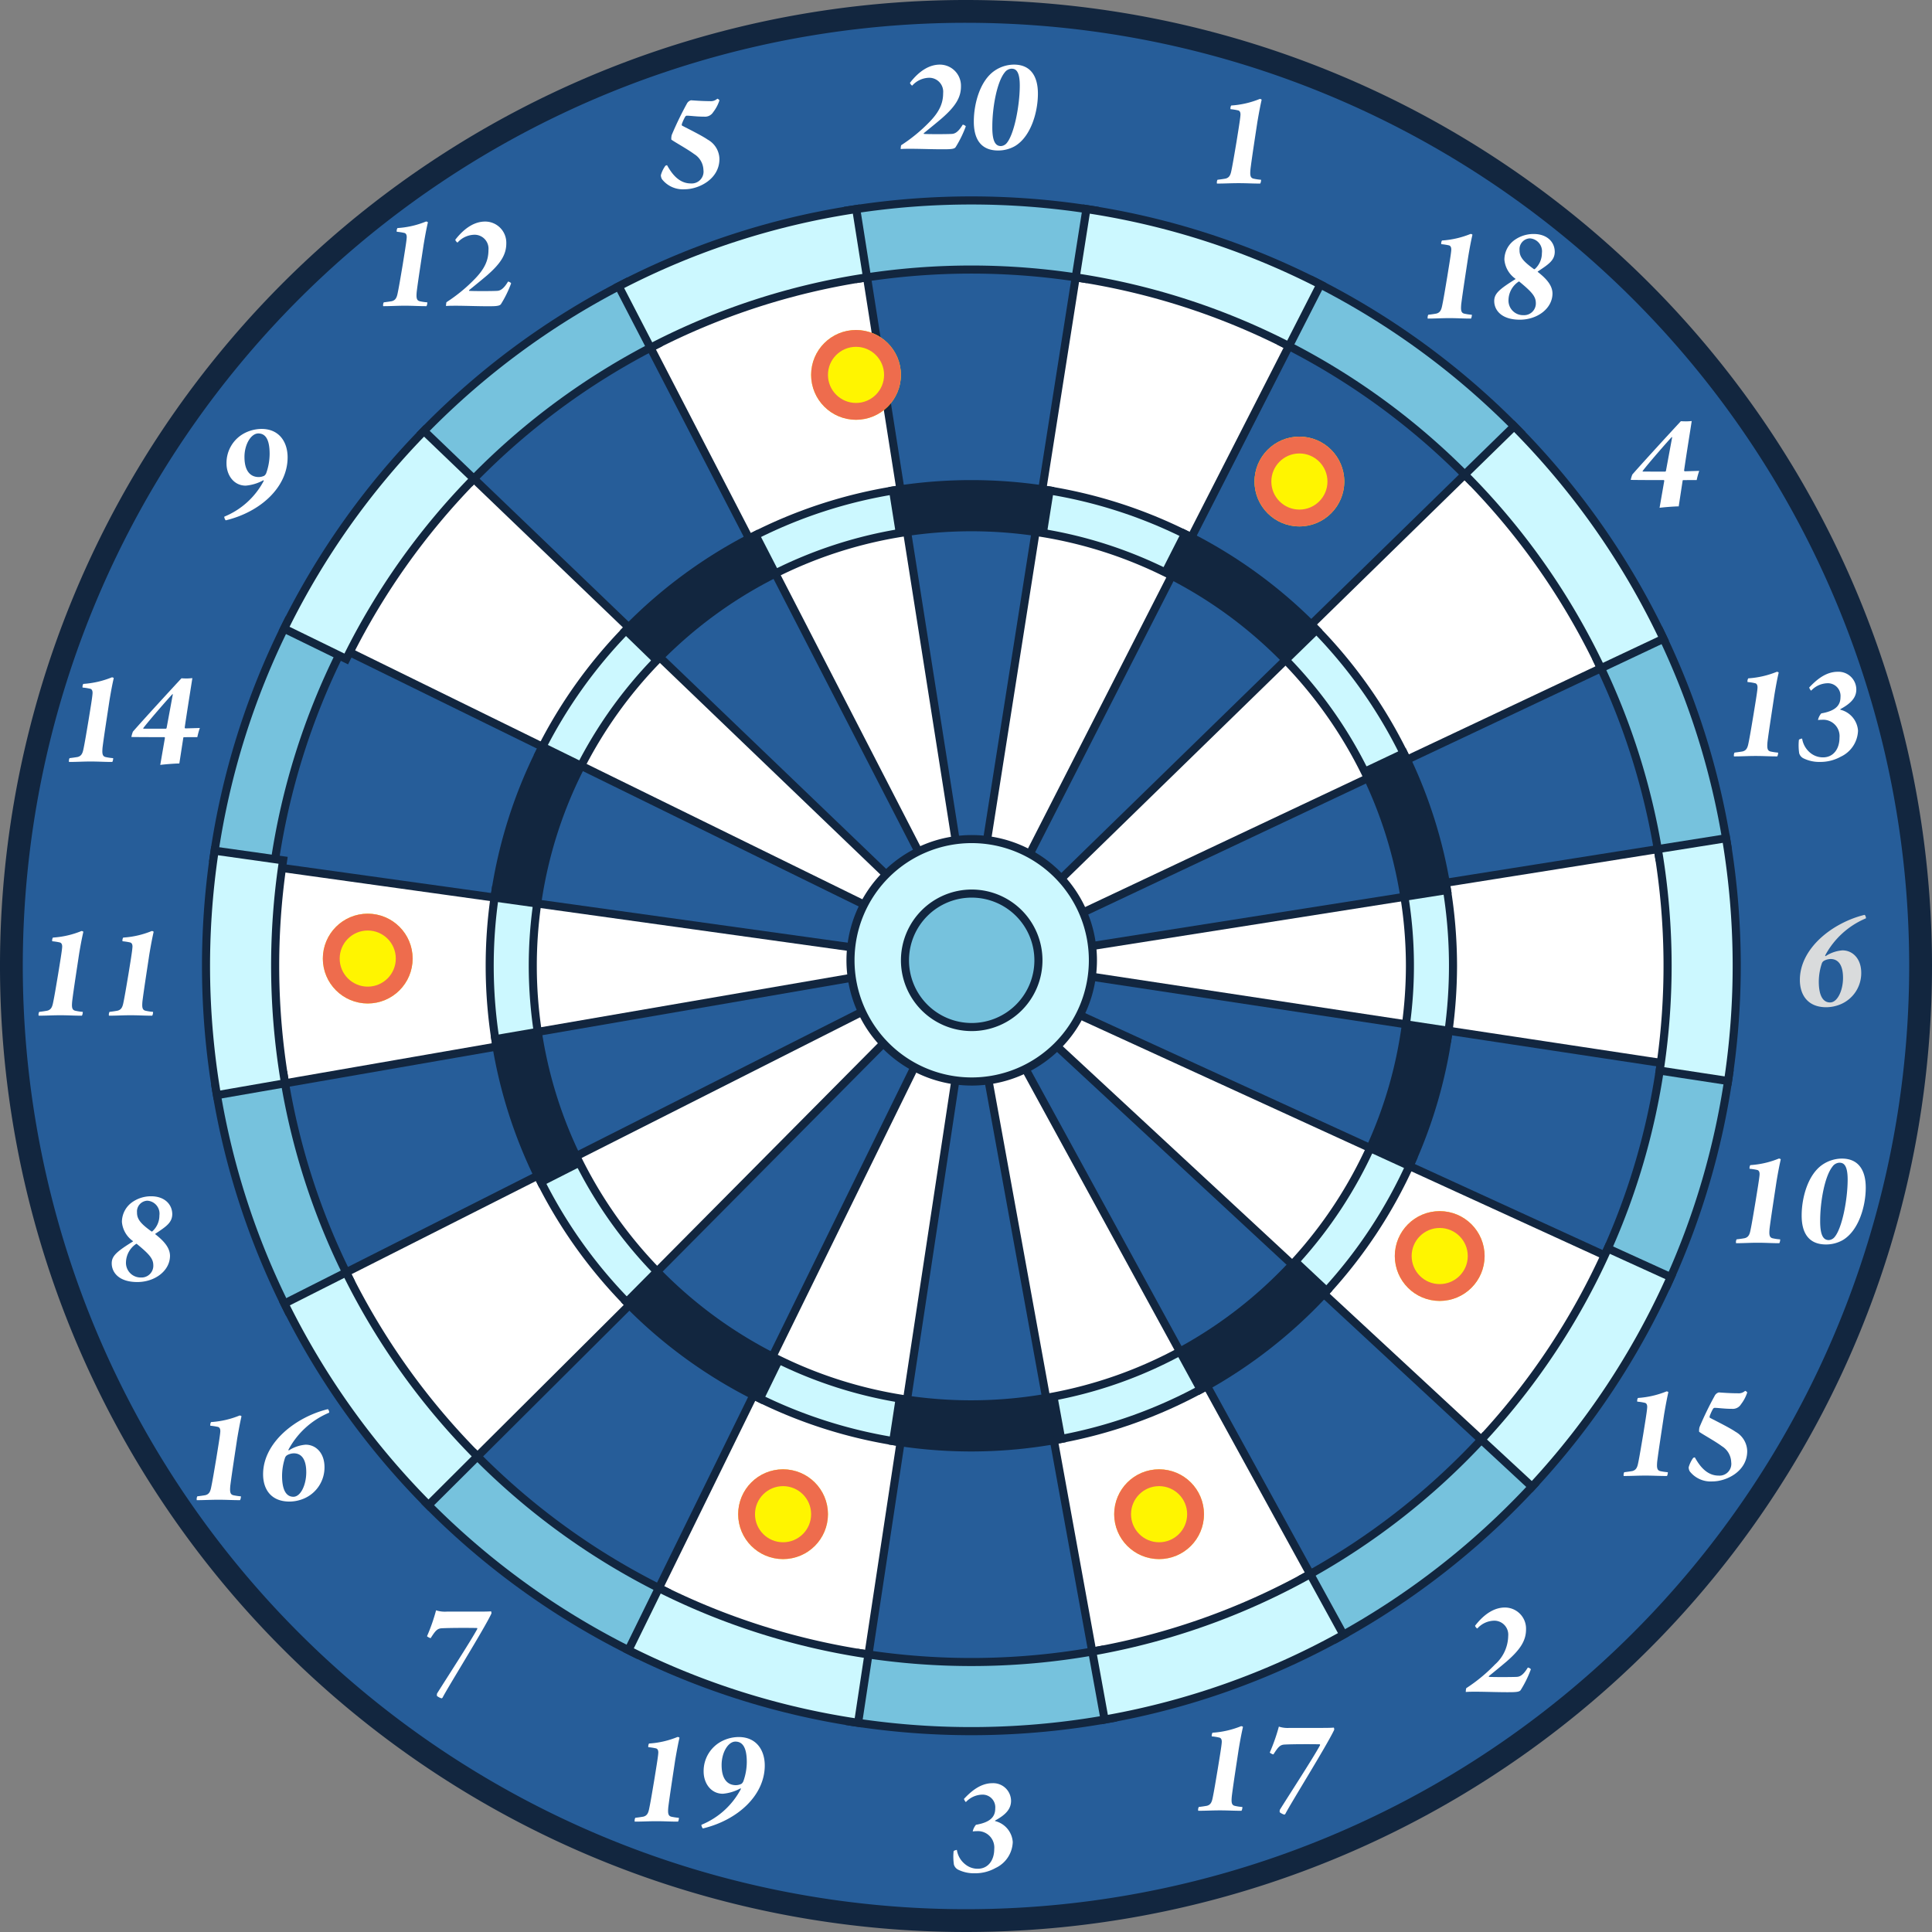 <svg xmlns="http://www.w3.org/2000/svg" xmlns:xlink="http://www.w3.org/1999/xlink" width="344.238" height="344.24" viewBox="0 0 344.238 344.24">
  <rect x="0" y="0" width="344.238" height="344.24" fill="#808080" stroke="none"/>
  <defs>
    <radialGradient id="radial-gradient" cx="0.5" cy="0.5" r="0.49" gradientTransform="translate(-0.023) scale(1.042 1)" gradientUnits="objectBoundingBox">
      <stop offset="0" stop-color="#fff064"/>
      <stop offset="0.427" stop-color="#fbcb6b"/>
      <stop offset="0.778" stop-color="#f9b570"/>
      <stop offset="1" stop-color="#f9ad72"/>
    </radialGradient>
    <radialGradient id="radial-gradient-2" cx="0.5" cy="0.5" r="0.503" gradientTransform="translate(0.007) scale(0.987 1)" xlink:href="#radial-gradient"/>
    <radialGradient id="radial-gradient-3" cx="0.5" cy="0.5" r="0.54" gradientTransform="translate(-0.006) scale(0.867 1)" xlink:href="#radial-gradient"/>
    <radialGradient id="radial-gradient-4" cx="0.5" cy="0.5" r="0.527" gradientTransform="translate(0.107) scale(0.904 1)" xlink:href="#radial-gradient"/>
    <radialGradient id="radial-gradient-5" cx="0.5" cy="0.5" r="0.494" gradientTransform="translate(-0.004) scale(1.024 1)" xlink:href="#radial-gradient"/>
    <radialGradient id="radial-gradient-6" cx="0.5" cy="0.5" r="0.496" gradientTransform="translate(-0.016) scale(1.018 1)" xlink:href="#radial-gradient"/>
    <radialGradient id="radial-gradient-7" cx="0.5" cy="0.5" r="0.496" gradientTransform="translate(-0.003) scale(1.018 1)" xlink:href="#radial-gradient"/>
    <radialGradient id="radial-gradient-8" cx="0.5" cy="0.5" r="0.493" gradientTransform="translate(-0.025) scale(1.029 1)" xlink:href="#radial-gradient"/>
  </defs>
  <g id="Grupo_84309" data-name="Grupo 84309" transform="translate(-865.762 -216.849)">
    <g id="Grupo_84308" data-name="Grupo 84308">
      <g id="Grupo_83372" data-name="Grupo 83372" transform="translate(763.613 120.432)">
        <g id="Grupo_83371" data-name="Grupo 83371" transform="translate(102.149 96.417)">
          <path id="Trazado_99916" data-name="Trazado 99916" d="M455.527,285.2A172.119,172.119,0,1,1,283.411,113.079,172.117,172.117,0,0,1,455.527,285.2Z" transform="translate(-111.289 -113.079)" fill="#12263f"/>
          <path id="Trazado_99917" data-name="Trazado 99917" d="M454.182,287.919a168.057,168.057,0,1,1-168.053-168.06A168.052,168.052,0,0,1,454.182,287.919Z" transform="translate(-114.007 -115.797)" fill="#265d99"/>
          <path id="Trazado_99918" data-name="Trazado 99918" d="M366.543,191.156l-1.429.221,6.678,42.024,1.415-.221a84.6,84.6,0,0,1,25.814,0l1.418.221,6.68-42.024-1.429-.221a127.134,127.134,0,0,0-39.146,0Z" transform="translate(-213.043 -143.771)" fill="url(#radial-gradient)"/>
          <path id="Trazado_99919" data-name="Trazado 99919" d="M387.217,231.714a86.072,86.072,0,0,1,13.126,1.008l6.23-39.18a125.808,125.808,0,0,0-38.711,0l6.229,39.18A86.113,86.113,0,0,1,387.217,231.714Z" transform="translate(-214.145 -144.735)" fill="#265d99"/>
          <path id="Trazado_99920" data-name="Trazado 99920" d="M401.2,537.519a83.5,83.5,0,0,1-27.8.356l-1.425-.217-6.432,42.068,1.422.225a127.46,127.46,0,0,0,41.9-.552l1.422-.254-7.67-41.882Z" transform="translate(-213.218 -283.128)" fill="url(#radial-gradient-2)"/>
          <path id="Trazado_99921" data-name="Trazado 99921" d="M387.389,541.424a86.215,86.215,0,0,1-13.105-1l-5.992,39.223a126,126,0,0,0,41.421-.54l-7.155-39.05A85.677,85.677,0,0,1,387.389,541.424Z" transform="translate(-214.317 -284.246)" fill="#265d99"/>
          <path id="Trazado_99922" data-name="Trazado 99922" d="M562.142,307.752l-37.171,17.61.63,1.306a82.75,82.75,0,0,1,7.1,22.441l.24,1.41,42.045-6.623-.231-1.429a125.405,125.405,0,0,0-10.694-34.036l-.624-1.291Z" transform="translate(-277.128 -190.875)" fill="url(#radial-gradient-3)"/>
          <path id="Trazado_99923" data-name="Trazado 99923" d="M528.192,327.324a84.342,84.342,0,0,1,7.218,22.83l39.209-6.174a123.994,123.994,0,0,0-10.568-33.645Z" transform="translate(-278.419 -192.156)" fill="#265d99"/>
          <path id="Trazado_99924" data-name="Trazado 99924" d="M232.457,420.581l-40.515,6.99.232,1.412a125.265,125.265,0,0,0,11.484,35.531l.642,1.3,37.955-19.264-.631-1.273a83.135,83.135,0,0,1-7.5-23.5l-.229-1.437Z" transform="translate(-143.621 -236.254)" fill="url(#radial-gradient-4)"/>
          <path id="Trazado_99925" data-name="Trazado 99925" d="M233.806,423.123l-39.1,6.747a123.841,123.841,0,0,0,11.346,35.114l35.39-17.957A84.66,84.66,0,0,1,233.806,423.123Z" transform="translate(-144.728 -237.371)" fill="#265d99"/>
          <path id="Trazado_99926" data-name="Trazado 99926" d="M487.612,494.719a83.932,83.932,0,0,1-20.79,16.256l-1.255.692,20.414,37.349,1.262-.7a126.371,126.371,0,0,0,31.41-24.49l.986-1.052-31.048-29.111Z" transform="translate(-253.313 -265.651)" fill="url(#radial-gradient-5)"/>
          <path id="Trazado_99927" data-name="Trazado 99927" d="M468.825,513.592l19.028,34.827a125.337,125.337,0,0,0,31.063-24.21L489.97,497.064A85.535,85.535,0,0,1,468.825,513.592Z" transform="translate(-254.619 -267.012)" fill="#265d99"/>
          <path id="Trazado_99928" data-name="Trazado 99928" d="M281.653,212.37a126.273,126.273,0,0,0-32.44,23.892L248.2,237.3l30.53,29.637,1.005-1.016a83.82,83.82,0,0,1,21.414-15.69l1.284-.657-19.5-37.856Z" transform="translate(-166.173 -152.62)" fill="url(#radial-gradient-6)"/>
          <path id="Trazado_99929" data-name="Trazado 99929" d="M301.853,250.243l-18.178-35.3A125.507,125.507,0,0,0,251.6,238.564L280.068,266.2A85.3,85.3,0,0,1,301.853,250.243Z" transform="translate(-167.537 -153.913)" fill="#265d99"/>
          <path id="Trazado_99930" data-name="Trazado 99930" d="M479.615,212.5l-18.637,36.677,1.285.653A83.932,83.932,0,0,1,484,265.648L485,266.671l30.468-29.7-1.015-1.026a126.319,126.319,0,0,0-32.906-24.066l-1.283-.653Z" transform="translate(-251.474 -152.423)" fill="url(#radial-gradient-7)"/>
          <path id="Trazado_99931" data-name="Trazado 99931" d="M486.316,265.938l28.408-27.689a125,125,0,0,0-32.529-23.787l-17.982,35.386A85.349,85.349,0,0,1,486.316,265.938Z" transform="translate(-252.771 -153.722)" fill="#265d99"/>
          <path id="Trazado_99932" data-name="Trazado 99932" d="M278.262,497.963,249.31,527.144l1.016,1.012a126.26,126.26,0,0,0,33.3,23.974l1.295.647,18.686-38.245-1.276-.638a84.006,84.006,0,0,1-22.024-15.93l-1.019-1.034Z" transform="translate(-166.619 -266.958)" fill="url(#radial-gradient-8)"/>
          <path id="Trazado_99933" data-name="Trazado 99933" d="M280.649,500.338,252.7,528.506a125.148,125.148,0,0,0,32.927,23.706l17.417-35.664A85.286,85.286,0,0,1,280.649,500.338Z" transform="translate(-167.979 -268.325)" fill="#265d99"/>
          <g id="Grupo_83357" data-name="Grupo 83357" transform="translate(46.863 47.174)">
            <path id="Trazado_99934" data-name="Trazado 99934" d="M578.139,364.077l-40.624,6.452.232,1.426a83.4,83.4,0,0,1,.291,25.6l-.2,1.415,42.074,6.427.211-1.436a126.944,126.944,0,0,0-.334-38.7l-.232-1.418Z" transform="translate(-329.019 -260.783)" fill="#12263f"/>
            <path id="Trazado_99935" data-name="Trazado 99935" d="M541.437,386.788a85.06,85.06,0,0,1-.871,12.075l39.23,6a125.038,125.038,0,0,0-.326-38.263l-39.194,6.227A85.309,85.309,0,0,1,541.437,386.788Z" transform="translate(-330.126 -261.885)" fill="#fff"/>
            <path id="Trazado_99936" data-name="Trazado 99936" d="M190.843,368.659a127.085,127.085,0,0,0,.348,38.977l.232,1.437,41.929-7.29-.228-1.407a83.582,83.582,0,0,1-.142-25.767l.21-1.436-42.139-5.927Z" transform="translate(-189.509 -262.144)" fill="#12263f"/>
            <path id="Trazado_99937" data-name="Trazado 99937" d="M231.584,388.135a85.56,85.56,0,0,1,.944-12.651l-39.293-5.528a125.971,125.971,0,0,0,.341,38.532l39.093-6.794A86.169,86.169,0,0,1,231.584,388.135Z" transform="translate(-190.475 -263.231)" fill="#fff"/>
            <path id="Trazado_99938" data-name="Trazado 99938" d="M449.58,522.209a82.88,82.88,0,0,1-25.283,8.977l-1.415.258,7.612,41.894,1.414-.263a125.191,125.191,0,0,0,38.158-13.554l1.254-.7-20.478-37.308Z" transform="translate(-283.065 -323.989)" fill="#12263f"/>
            <path id="Trazado_99939" data-name="Trazado 99939" d="M425.674,533.909l7.1,39.064a124.1,124.1,0,0,0,37.715-13.406l-19.094-34.788A84.578,84.578,0,0,1,425.674,533.909Z" transform="translate(-284.184 -325.297)" fill="#fff"/>
            <path id="Trazado_99940" data-name="Trazado 99940" d="M341.187,192.037A125.36,125.36,0,0,0,303.3,204.355l-1.283.66,19.564,37.816,1.273-.645a82.9,82.9,0,0,1,24.948-8.11l1.425-.222-6.623-42.035Z" transform="translate(-234.612 -191.819)" fill="#12263f"/>
            <path id="Trazado_99941" data-name="Trazado 99941" d="M348.884,233.751l-6.174-39.195a123.778,123.778,0,0,0-37.446,12.18L323.5,242A84.459,84.459,0,0,1,348.884,233.751Z" transform="translate(-235.913 -192.916)" fill="#fff"/>
            <path id="Trazado_99942" data-name="Trazado 99942" d="M527.24,251.849,497.824,280.59l1.023,1.03a83.759,83.759,0,0,1,15.807,22.35l.616,1.284,38.5-18.157-.632-1.305a126.357,126.357,0,0,0-23.866-33.921l-1.009-1.023Z" transform="translate(-313.108 -215.482)" fill="#12263f"/>
            <path id="Trazado_99943" data-name="Trazado 99943" d="M517.313,304.7l35.894-16.931a125,125,0,0,0-23.6-33.537l-28.372,27.729A85.133,85.133,0,0,1,517.313,304.7Z" transform="translate(-314.476 -216.841)" fill="#fff"/>
            <path id="Trazado_99944" data-name="Trazado 99944" d="M247.178,460.655l-36.7,18.541.639,1.281a126.346,126.346,0,0,0,22.959,32.18l1.016,1.03,30.149-30.033-.994-1.015A83.734,83.734,0,0,1,249.119,461.3l-.642-1.29Z" transform="translate(-197.916 -299.331)" fill="#12263f"/>
            <path id="Trazado_99945" data-name="Trazado 99945" d="M249.12,463.232l-35.427,17.9a125.117,125.117,0,0,0,22.7,31.807l28.114-28A85.2,85.2,0,0,1,249.12,463.232Z" transform="translate(-199.204 -300.624)" fill="#fff"/>
            <path id="Trazado_99946" data-name="Trazado 99946" d="M517.138,456.615a83.6,83.6,0,0,1-14.6,22.2l-.964,1.059,31.2,28.923.979-1.066a126.284,126.284,0,0,0,22.14-33.469l.588-1.3L517.733,455.3Z" transform="translate(-314.612 -297.442)" fill="#12263f"/>
            <path id="Trazado_99947" data-name="Trazado 99947" d="M504.954,481.07l11.176,10.358,17.92,16.609a124.9,124.9,0,0,0,21.888-33.087L519.8,458.491A85.116,85.116,0,0,1,504.954,481.07Z" transform="translate(-315.966 -298.724)" fill="#fff"/>
            <path id="Trazado_99948" data-name="Trazado 99948" d="M233.43,253.14a126.473,126.473,0,0,0-22.293,31.487l-.645,1.3,38.244,18.68.642-1.27a83.569,83.569,0,0,1,14.751-20.711l1.008-1.045-30.707-29.474Z" transform="translate(-197.921 -215.987)" fill="#12263f"/>
            <path id="Trazado_99949" data-name="Trazado 99949" d="M264.394,282.975,235.761,255.5a124.9,124.9,0,0,0-22.042,31.128l35.665,17.425A85.357,85.357,0,0,1,264.394,282.975Z" transform="translate(-199.214 -217.346)" fill="#fff"/>
            <path id="Trazado_99950" data-name="Trazado 99950" d="M425.917,193.234l-2.9,18.394-3.5,22.226,1.429.222a83.189,83.189,0,0,1,24.558,7.907l1.284.646,19.348-37.918-1.284-.653a125.345,125.345,0,0,0-37.288-12.02l-1.422-.218Z" transform="translate(-281.715 -191.819)" fill="#12263f"/>
            <path id="Trazado_99951" data-name="Trazado 99951" d="M447.251,241.8,465.3,206.438a124.015,124.015,0,0,0-36.86-11.882l-6.175,39.195A84.291,84.291,0,0,1,447.251,241.8Z" transform="translate(-282.817 -192.916)" fill="#fff"/>
            <path id="Trazado_99952" data-name="Trazado 99952" d="M322.687,525.58l-18.114,36.914,1.284.642a125.26,125.26,0,0,0,36.612,11.6l1.43.218,6.373-42.079-1.419-.218a83.058,83.058,0,0,1-24.233-7.733l-1.295-.642Z" transform="translate(-235.636 -325.098)" fill="#12263f"/>
            <path id="Trazado_99953" data-name="Trazado 99953" d="M325.265,527.509l-17.483,35.633a123.916,123.916,0,0,0,36.2,11.462l5.937-39.231A84.616,84.616,0,0,1,325.265,527.509Z" transform="translate(-236.923 -326.392)" fill="#fff"/>
          </g>
          <path id="Trazado_99954" data-name="Trazado 99954" d="M533.678,419.334a83.343,83.343,0,0,1-6.412,22.155l-.588,1.3,38.716,17.722.6-1.317a125.348,125.348,0,0,0,9.779-33.51l.2-1.415-42.09-6.369Z" transform="translate(-277.812 -235.278)" fill="#12263f"/>
          <path id="Trazado_99955" data-name="Trazado 99955" d="M529.852,443.169l36.1,16.533a123.692,123.692,0,0,0,9.663-33.126l-39.238-5.944A84.468,84.468,0,0,1,529.852,443.169Z" transform="translate(-279.084 -236.372)" fill="#265d99"/>
          <g id="Grupo_83358" data-name="Grupo 83358" transform="translate(37.225 34.994)">
            <path id="Trazado_99956" data-name="Trazado 99956" d="M363.694,173.136l-1.425.218,2.154,13.59,1.422-.221a124.4,124.4,0,0,1,38.261,0l1.422.221,2.154-13.59-1.422-.218a138.342,138.342,0,0,0-42.567,0Z" transform="translate(-249.128 -171.489)" fill="#12263f"/>
            <path id="Trazado_99957" data-name="Trazado 99957" d="M386.077,184.768a126.015,126.015,0,0,1,19.356,1.5l1.7-10.744a137,137,0,0,0-42.12,0l1.7,10.744A126.059,126.059,0,0,1,386.077,184.768Z" transform="translate(-250.23 -172.453)" fill="#76c2dd"/>
            <path id="Trazado_99958" data-name="Trazado 99958" d="M407.261,602.7a124.518,124.518,0,0,1-40.948.53l-1.425-.217-2.075,13.6,1.422.218a138.446,138.446,0,0,0,45.494-.595l1.422-.261-2.482-13.536Z" transform="translate(-249.346 -344.248)" fill="#12263f"/>
            <path id="Trazado_99959" data-name="Trazado 99959" d="M386.288,607.227a125.9,125.9,0,0,1-19.1-1.455l-1.646,10.755a137.173,137.173,0,0,0,45.024-.594l-1.958-10.7A125.425,125.425,0,0,1,386.288,607.227Z" transform="translate(-250.442 -345.37)" fill="#76c2dd"/>
            <path id="Trazado_99960" data-name="Trazado 99960" d="M595.97,299.974l-11.136,5.281.623,1.305A122.5,122.5,0,0,1,595.9,339.815l.233,1.414,13.587-2.139-.233-1.43a136.167,136.167,0,0,0-11.606-37l-.617-1.291Z" transform="translate(-338.351 -222.752)" fill="#12263f"/>
            <path id="Trazado_99961" data-name="Trazado 99961" d="M598.612,340.862l10.744-1.69a134.647,134.647,0,0,0-11.484-36.616l-9.829,4.661A124,124,0,0,1,598.612,340.862Z" transform="translate(-339.638 -224.032)" fill="#76c2dd"/>
            <path id="Trazado_99962" data-name="Trazado 99962" d="M186.175,431.846l-12.129,2.093.232,1.41a136.067,136.067,0,0,0,12.5,38.6l.642,1.3,12.273-6.225-.638-1.283a122.2,122.2,0,0,1-11.219-34.712L187.6,431.6Z" transform="translate(-173.673 -275.763)" fill="#12263f"/>
            <path id="Trazado_99963" data-name="Trazado 99963" d="M187.528,434.384l-10.721,1.846a134.633,134.633,0,0,0,12.368,38.19l9.7-4.922A123.84,123.84,0,0,1,187.528,434.384Z" transform="translate(-174.78 -276.879)" fill="#76c2dd"/>
            <path id="Trazado_99964" data-name="Trazado 99964" d="M529.282,540.027a123.415,123.415,0,0,1-30.7,23.935l-1.255.693,6.6,12.072,1.262-.7a137.348,137.348,0,0,0,34.132-26.591l.979-1.051-10.033-9.409Z" transform="translate(-303.271 -318.809)" fill="#12263f"/>
            <path id="Trazado_99965" data-name="Trazado 99965" d="M500.585,566.582l5.216,9.548a136.306,136.306,0,0,0,33.776-26.316l-7.929-7.442A125.34,125.34,0,0,1,500.585,566.582Z" transform="translate(-304.577 -320.17)" fill="#76c2dd"/>
            <path id="Trazado_99966" data-name="Trazado 99966" d="M271.449,196.221a137.267,137.267,0,0,0-35.259,25.988l-1.016,1.034,9.869,9.583,1-1.023a123.826,123.826,0,0,1,31.7-23.352l1.285-.657-6.3-12.235Z" transform="translate(-198.178 -181.139)" fill="#12263f"/>
            <path id="Trazado_99967" data-name="Trazado 99967" d="M278.457,208.467l-4.98-9.674a136.054,136.054,0,0,0-34.893,25.724l7.8,7.573A125.508,125.508,0,0,1,278.457,208.467Z" transform="translate(-199.545 -182.435)" fill="#76c2dd"/>
            <path id="Trazado_99968" data-name="Trazado 99968" d="M496.574,196.315,490.995,207.3l1.284.652a123.422,123.422,0,0,1,32.159,23.525l1,1.017,9.852-9.606-1.009-1.029a137.153,137.153,0,0,0-35.771-26.171l-1.284-.652Z" transform="translate(-300.732 -180.928)" fill="#12263f"/>
            <path id="Trazado_99969" data-name="Trazado 99969" d="M526.755,231.754l7.791-7.6a136.032,136.032,0,0,0-35.393-25.9l-4.926,9.706A125,125,0,0,1,526.755,231.754Z" transform="translate(-302.028 -182.221)" fill="#76c2dd"/>
            <path id="Trazado_99970" data-name="Trazado 99970" d="M245.193,544.972l-8.669,8.742,1.012,1.015a137.167,137.167,0,0,0,36.191,26.03l1.3.641,6.039-12.357-1.281-.642a123.132,123.132,0,0,1-32.542-23.434l-1.023-1.02Z" transform="translate(-198.719 -320.801)" fill="#12263f"/>
            <path id="Trazado_99971" data-name="Trazado 99971" d="M247.575,547.354l-7.661,7.722a135.959,135.959,0,0,0,35.815,25.76l4.774-9.776A125.147,125.147,0,0,1,247.575,547.354Z" transform="translate(-200.078 -322.167)" fill="#76c2dd"/>
            <path id="Trazado_99972" data-name="Trazado 99972" d="M597.07,429.251a122.241,122.241,0,0,1-9.554,32.738l-.586,1.305,12.513,5.731.595-1.32A136.238,136.238,0,0,0,610.673,431.3l.21-1.415-13.6-2.061Z" transform="translate(-339.191 -274.248)" fill="#12263f"/>
            <path id="Trazado_99973" data-name="Trazado 99973" d="M590.1,463.679,600,468.206a134.473,134.473,0,0,0,10.525-36.022l-10.758-1.631A123.694,123.694,0,0,1,590.1,463.679Z" transform="translate(-340.462 -275.344)" fill="#76c2dd"/>
            <path id="Trazado_99974" data-name="Trazado 99974" d="M186.469,297.652a136.073,136.073,0,0,0-12.837,41.034l-.21,1.436,13.623,1.894.207-1.408a122.417,122.417,0,0,1,11.563-36.88l.646-1.295-12.354-6.065Z" transform="translate(-173.423 -221.551)" fill="#12263f"/>
            <path id="Trazado_99975" data-name="Trazado 99975" d="M198.619,304.374l-9.764-4.791a134.634,134.634,0,0,0-12.7,40.6l10.773,1.5A123.838,123.838,0,0,1,198.619,304.374Z" transform="translate(-174.517 -222.84)" fill="#76c2dd"/>
          </g>
          <path id="Trazado_99976" data-name="Trazado 99976" d="M203.451,305.652A124.983,124.983,0,0,0,191.62,343.4l-.211,1.432,42.14,5.871.211-1.407a82.9,82.9,0,0,1,7.9-24.868l.654-1.3-38.227-18.756Z" transform="translate(-143.408 -189.765)" fill="#12263f"/>
          <path id="Trazado_99977" data-name="Trazado 99977" d="M241.46,325.063,205.827,307.58a123.837,123.837,0,0,0-11.694,37.308L202.117,346l3.746.522,27.566,3.843A84.539,84.539,0,0,1,241.46,325.063Z" transform="translate(-144.5 -191.051)" fill="#265d99"/>
          <g id="Grupo_83359" data-name="Grupo 83359" transform="translate(35.985 36.424)">
            <path id="Trazado_99978" data-name="Trazado 99978" d="M615.108,361.224l-12.173,1.933.232,1.422a124.013,124.013,0,0,1,.326,37.825l-.2,1.414,13.594,2.078.21-1.433a137.545,137.545,0,0,0-.34-42.045L616.522,361Z" transform="translate(-344.367 -248.889)" fill="#12263f"/>
            <path id="Trazado_99979" data-name="Trazado 99979" d="M607.336,385.645a125.654,125.654,0,0,1-1.314,18.071l10.759,1.639a136.512,136.512,0,0,0-.341-41.61L605.7,365.454A125.942,125.942,0,0,1,607.336,385.645Z" transform="translate(-345.474 -249.991)" fill="#ccf8ff"/>
            <path id="Trazado_99980" data-name="Trazado 99980" d="M172.8,366.135a137.926,137.926,0,0,0,.395,42.35l.239,1.429,13.551-2.35-.232-1.411a124.328,124.328,0,0,1-.334-38.092l.211-1.433L173,364.714Z" transform="translate(-171.352 -250.379)" fill="#12263f"/>
            <path id="Trazado_99981" data-name="Trazado 99981" d="M184.637,387.121a125.708,125.708,0,0,1,1.316-18.179l-10.768-1.516a136.474,136.474,0,0,0,.392,41.915l10.718-1.867A125.4,125.4,0,0,1,184.637,387.121Z" transform="translate(-172.316 -251.466)" fill="#ccf8ff"/>
            <path id="Trazado_99982" data-name="Trazado 99982" d="M473.421,580.279a122.385,122.385,0,0,1-37.272,13.244l-1.422.257,2.459,13.54,1.415-.261a135.9,135.9,0,0,0,41.443-14.723l1.256-.693-6.617-12.056Z" transform="translate(-276.935 -336.518)" fill="#12263f"/>
            <path id="Trazado_99983" data-name="Trazado 99983" d="M437.525,596.25l1.943,10.7a134.629,134.629,0,0,0,41-14.567l-5.23-9.539A124.107,124.107,0,0,1,437.525,596.25Z" transform="translate(-278.056 -337.824)" fill="#ccf8ff"/>
            <path id="Trazado_99984" data-name="Trazado 99984" d="M336.149,174.1a135.817,135.817,0,0,0-41.19,13.4l-1.283.661L300,200.378l1.269-.66a122.419,122.419,0,0,1,37.019-12.028l1.422-.225-2.144-13.591Z" transform="translate(-220.39 -173.875)" fill="#12263f"/>
            <path id="Trazado_99985" data-name="Trazado 99985" d="M339.365,187.367l-1.7-10.744a134.587,134.587,0,0,0-40.747,13.257l5,9.667A123.777,123.777,0,0,1,339.365,187.367Z" transform="translate(-221.691 -174.977)" fill="#ccf8ff"/>
            <path id="Trazado_99986" data-name="Trazado 99986" d="M554.006,239.158l-8.814,8.611,1.015,1.038a123.15,123.15,0,0,1,23.323,33.144l.623,1.292,12.441-5.869-.623-1.309a137.186,137.186,0,0,0-25.935-36.885l-1.008-1.023Z" transform="translate(-321.219 -199.645)" fill="#12263f"/>
            <path id="Trazado_99987" data-name="Trazado 99987" d="M572.192,282.687l9.844-4.643a136.041,136.041,0,0,0-25.665-36.5l-7.776,7.6A124.994,124.994,0,0,1,572.192,282.687Z" transform="translate(-322.583 -201.004)" fill="#ccf8ff"/>
            <path id="Trazado_99988" data-name="Trazado 99988" d="M205.259,490.525l-10.987,5.553.639,1.284a137.274,137.274,0,0,0,24.958,34.944l1.019,1.031,9.747-9.7-1-1.019A123.508,123.508,0,0,1,207.2,491.167l-.646-1.291Z" transform="translate(-180.54 -300.555)" fill="#12263f"/>
            <path id="Trazado_99989" data-name="Trazado 99989" d="M207.2,493.108l-9.709,4.9a136.033,136.033,0,0,0,24.7,34.582l7.7-7.679A125.113,125.113,0,0,1,207.2,493.108Z" transform="translate(-181.829 -301.85)" fill="#ccf8ff"/>
            <path id="Trazado_99990" data-name="Trazado 99990" d="M572.736,484.094A123.281,123.281,0,0,1,551.1,516.8l-.972,1.052,10.09,9.355.972-1.063a136.712,136.712,0,0,0,24.063-36.359l.594-1.305-12.521-5.7Z" transform="translate(-323.199 -297.71)" fill="#12263f"/>
            <path id="Trazado_99991" data-name="Trazado 99991" d="M553.52,519.052l7.981,7.392a135.81,135.81,0,0,0,23.809-35.969l-9.9-4.51A124.9,124.9,0,0,1,553.52,519.052Z" transform="translate(-324.557 -298.987)" fill="#ccf8ff"/>
            <path id="Trazado_99992" data-name="Trazado 99992" d="M219.038,240.568a137.422,137.422,0,0,0-24.222,34.244l-.645,1.3,12.362,6.039.638-1.277A123.4,123.4,0,0,1,228.958,250.1l1-1.033-9.924-9.528Z" transform="translate(-180.499 -200.198)" fill="#12263f"/>
            <path id="Trazado_99993" data-name="Trazado 99993" d="M229.218,250.458l-7.85-7.529A135.878,135.878,0,0,0,197.4,276.813l9.779,4.773A124.9,124.9,0,0,1,229.218,250.458Z" transform="translate(-181.793 -201.558)" fill="#ccf8ff"/>
            <path id="Trazado_99994" data-name="Trazado 99994" d="M431.738,175.3l-1.915,12.169,1.422.225a122.447,122.447,0,0,1,36.432,11.741l1.284.649,6.254-12.256-1.285-.653A135.876,135.876,0,0,0,433.385,174.1l-1.422-.225Z" transform="translate(-274.969 -173.875)" fill="#12263f"/>
            <path id="Trazado_99995" data-name="Trazado 99995" d="M469.432,199.249l4.946-9.691a134.686,134.686,0,0,0-40.116-12.935l-1.691,10.744A124.014,124.014,0,0,1,469.432,199.249Z" transform="translate(-276.071 -174.977)" fill="#ccf8ff"/>
            <path id="Trazado_99996" data-name="Trazado 99996" d="M302,585.053l-5.427,11.056,1.284.638a136.13,136.13,0,0,0,39.783,12.59l1.422.214,2.061-13.6-1.418-.22A122.463,122.463,0,0,1,303.925,584.4l-1.292-.642Z" transform="translate(-221.55 -338.191)" fill="#12263f"/>
            <path id="Trazado_99997" data-name="Trazado 99997" d="M304.576,586.985l-4.792,9.764A134.415,134.415,0,0,0,339.142,609.2l1.629-10.758A123.918,123.918,0,0,1,304.576,586.985Z" transform="translate(-222.838 -339.484)" fill="#ccf8ff"/>
            <path id="Trazado_99998" data-name="Trazado 99998" d="M533.867,374.474,524.85,375.9l.24,1.436a75.279,75.279,0,0,1,.275,23.229l-.2,1.41,10.431,1.593.21-1.436a88.348,88.348,0,0,0,.885-12.275,87.314,87.314,0,0,0-1.183-14.2l-.232-1.412Z" transform="translate(-313.064 -254.199)" fill="#12263f"/>
            <path id="Trazado_99999" data-name="Trazado 99999" d="M528.683,390.955a78.393,78.393,0,0,1-.783,10.915l7.588,1.16a84.361,84.361,0,0,0-.29-26.04l-7.589,1.2A77.1,77.1,0,0,1,528.683,390.955Z" transform="translate(-314.17 -255.3)" fill="#ccf8ff"/>
            <path id="Trazado_100000" data-name="Trazado 100000" d="M256.682,377.878a87,87,0,0,0,.149,26.652l.229,1.444,10.4-1.814-.222-1.4a76.327,76.327,0,0,1-.105-23.384l.215-1.436-10.458-1.47Z" transform="translate(-205.177 -255.092)" fill="#12263f"/>
            <path id="Trazado_100001" data-name="Trazado 100001" d="M265.8,391.834a78.107,78.107,0,0,1,.868-11.582l-7.6-1.069a85.271,85.271,0,0,0,.141,26.21l7.566-1.32A77.792,77.792,0,0,1,265.8,391.834Z" transform="translate(-206.138 -256.18)" fill="#ccf8ff"/>
            <path id="Trazado_100002" data-name="Trazado 100002" d="M444.971,510.976a75.231,75.231,0,0,1-22.962,8.15l-1.414.257,1.885,10.384,1.415-.258a85.848,85.848,0,0,0,26.16-9.282l1.256-.693-5.078-9.256Z" transform="translate(-271.27 -308.734)" fill="#12263f"/>
            <path id="Trazado_100003" data-name="Trazado 100003" d="M423.378,521.854l1.376,7.553a84.578,84.578,0,0,0,25.721-9.13l-3.692-6.729A76.923,76.923,0,0,1,423.378,521.854Z" transform="translate(-272.385 -310.044)" fill="#ccf8ff"/>
            <path id="Trazado_100004" data-name="Trazado 100004" d="M359.564,257.456a86.017,86.017,0,0,0-25.81,8.382l-1.284.66,4.846,9.377,1.277-.649a75.385,75.385,0,0,1,22.612-7.338l1.428-.224-1.647-10.429Z" transform="translate(-235.942 -207.292)" fill="#12263f"/>
            <path id="Trazado_100005" data-name="Trazado 100005" d="M362.279,267.565l-1.193-7.588a84.458,84.458,0,0,0-25.383,8.248l3.529,6.816A76.907,76.907,0,0,1,362.279,267.565Z" transform="translate(-237.238 -208.392)" fill="#ccf8ff"/>
            <path id="Trazado_100006" data-name="Trazado 100006" d="M495.188,298.133l-6.529,6.373,1.022,1.03A76.111,76.111,0,0,1,504.03,325.8l.623,1.28,9.555-4.508-.638-1.306a86.615,86.615,0,0,0-16.351-23.119l-1.008-1.023Z" transform="translate(-298.555 -223.284)" fill="#12263f"/>
            <path id="Trazado_100007" data-name="Trazado 100007" d="M506.7,326.531l6.941-3.272a85.134,85.134,0,0,0-16.075-22.738l-5.491,5.365A77.653,77.653,0,0,1,506.7,326.531Z" transform="translate(-299.923 -224.645)" fill="#ccf8ff"/>
            <path id="Trazado_100008" data-name="Trazado 100008" d="M277.742,454.875l-8.125,4.1.631,1.284A86.741,86.741,0,0,0,285.9,482.328l1.016,1.041,7.475-7.454-.99-1.015a76.138,76.138,0,0,1-13.718-19.38l-.638-1.3Z" transform="translate(-210.745 -286.26)" fill="#12263f"/>
            <path id="Trazado_100009" data-name="Trazado 100009" d="M279.681,457.463l-6.856,3.456a85.2,85.2,0,0,0,15.382,21.7l5.444-5.423A77.531,77.531,0,0,1,279.681,457.463Z" transform="translate(-212.031 -287.561)" fill="#ccf8ff"/>
            <path id="Trazado_100010" data-name="Trazado 100010" d="M506.386,451.3a76.03,76.03,0,0,1-13.24,20.163l-.964,1.055,7.74,7.179.98-1.074a86.353,86.353,0,0,0,15.1-22.96l.587-1.305-9.6-4.381Z" transform="translate(-299.968 -284.561)" fill="#12263f"/>
            <path id="Trazado_100011" data-name="Trazado 100011" d="M495.56,473.721l5.628,5.219a85.118,85.118,0,0,0,14.85-22.579l-6.985-3.184A77.659,77.659,0,0,1,495.56,473.721Z" transform="translate(-301.322 -285.843)" fill="#ccf8ff"/>
            <path id="Trazado_100012" data-name="Trazado 100012" d="M285.924,299.007a86.635,86.635,0,0,0-15.256,21.43l-.652,1.295,9.481,4.639.642-1.27a76.16,76.16,0,0,1,13.389-18.77l1.015-1.041-7.617-7.306Z" transform="translate(-210.905 -223.628)" fill="#12263f"/>
            <path id="Trazado_100013" data-name="Trazado 100013" d="M293.793,306.676l-5.535-5.314a85.356,85.356,0,0,0-15.01,21.074l6.9,3.374A77.666,77.666,0,0,1,293.793,306.676Z" transform="translate(-212.201 -224.982)" fill="#ccf8ff"/>
            <path id="Trazado_100014" data-name="Trazado 100014" d="M418.946,258.652l-1.415,9.011,1.422.224a75.406,75.406,0,0,1,22.265,7.16l1.277.642,4.8-9.4-1.291-.652a85.939,85.939,0,0,0-25.414-8.179l-1.421-.222Z" transform="translate(-270.041 -207.292)" fill="#12263f"/>
            <path id="Trazado_100015" data-name="Trazado 100015" d="M442.963,274.862l3.49-6.84a84.291,84.291,0,0,0-24.986-8.045l-1.193,7.588A76.763,76.763,0,0,1,442.963,274.862Z" transform="translate(-271.14 -208.392)" fill="#ccf8ff"/>
            <path id="Trazado_100016" data-name="Trazado 100016" d="M337.765,514.072l-4.012,8.176,1.285.641a85.835,85.835,0,0,0,25.071,8l1.429.225,1.582-10.443-1.416-.221a75.244,75.244,0,0,1-22-7.029l-1.3-.646Z" transform="translate(-236.456 -309.734)" fill="#12263f"/>
            <path id="Trazado_100017" data-name="Trazado 100017" d="M340.343,516l-3.38,6.9a84.621,84.621,0,0,0,24.649,7.864l1.153-7.6A76.761,76.761,0,0,1,340.343,516Z" transform="translate(-237.743 -311.027)" fill="#ccf8ff"/>
          </g>
          <g id="Grupo_83360" data-name="Grupo 83360" transform="translate(87.286 85.542)">
            <path id="Trazado_100018" data-name="Trazado 100018" d="M376.935,256.882l-1.426.225,1.657,10.425,1.416-.218a76.52,76.52,0,0,1,23.4,0l1.419.218,1.657-10.425-1.429-.225a87.57,87.57,0,0,0-26.7,0Z" transform="translate(-304.497 -255.859)" fill="#12263f"/>
            <path id="Trazado_100019" data-name="Trazado 100019" d="M391.385,265.939a77.9,77.9,0,0,1,11.926.915l1.2-7.588a85.99,85.99,0,0,0-26.252,0l1.207,7.588A77.774,77.774,0,0,1,391.385,265.939Z" transform="translate(-305.599 -256.821)" fill="#12263f"/>
            <path id="Trazado_100020" data-name="Trazado 100020" d="M403.835,524.905a75.748,75.748,0,0,1-25.256.326l-1.429-.224-1.592,10.442,1.418.214a86.388,86.388,0,0,0,28.749-.369l1.422-.255-1.9-10.388Z" transform="translate(-304.517 -363.614)" fill="#12263f"/>
            <path id="Trazado_100021" data-name="Trazado 100021" d="M391.4,528.692a78.2,78.2,0,0,1-11.945-.917l-1.161,7.591A85.208,85.208,0,0,0,406.567,535l-1.381-7.552A77.754,77.754,0,0,1,391.4,528.692Z" transform="translate(-305.613 -364.735)" fill="#12263f"/>
            <path id="Trazado_100022" data-name="Trazado 100022" d="M521.638,336.112l-8.255,3.913.631,1.3a75.46,75.46,0,0,1,6.457,20.349l.233,1.4,10.431-1.64-.24-1.432a85.853,85.853,0,0,0-7.342-23.221l-.623-1.287Z" transform="translate(-359.768 -287.787)" fill="#12263f"/>
            <path id="Trazado_100023" data-name="Trazado 100023" d="M523.176,362.722l7.588-1.2a84.347,84.347,0,0,0-7.217-22.83l-6.943,3.287A76.683,76.683,0,0,1,523.176,362.722Z" transform="translate(-361.06 -289.065)" fill="#12263f"/>
            <path id="Trazado_100024" data-name="Trazado 100024" d="M266.194,418.405l-8.97,1.545.228,1.4a85.778,85.778,0,0,0,7.762,24.316l.639,1.306,9.417-4.78-.628-1.273a75.537,75.537,0,0,1-6.786-21.328l-.228-1.437Z" transform="translate(-257.078 -320.922)" fill="#12263f"/>
            <path id="Trazado_100025" data-name="Trazado 100025" d="M267.538,420.944l-7.566,1.305a84.661,84.661,0,0,0,7.632,23.9l6.852-3.483A76.627,76.627,0,0,1,267.538,420.944Z" transform="translate(-258.18 -322.039)" fill="#12263f"/>
            <path id="Trazado_100026" data-name="Trazado 100026" d="M479.547,485.951a76.18,76.18,0,0,1-18.875,14.771l-1.255.693,5.063,9.267,1.269-.7a86.928,86.928,0,0,0,21.5-16.809l.98-1.051-7.7-7.219Z" transform="translate(-338.134 -347.677)" fill="#12263f"/>
            <path id="Trazado_100027" data-name="Trazado 100027" d="M462.673,503.339l3.686,6.736A85.534,85.534,0,0,0,487.5,493.547l-5.6-5.256A77.667,77.667,0,0,1,462.673,503.339Z" transform="translate(-339.44 -349.037)" fill="#12263f"/>
            <path id="Trazado_100028" data-name="Trazado 100028" d="M318.881,271.275A86.827,86.827,0,0,0,296.73,287.51l-1.018,1.038,7.569,7.349,1-1.013A75.98,75.98,0,0,1,323.7,280.67l1.287-.661-4.834-9.383Z" transform="translate(-272.507 -261.779)" fill="#12263f"/>
            <path id="Trazado_100029" data-name="Trazado 100029" d="M324.417,280.688l-3.515-6.823a85.3,85.3,0,0,0-21.785,15.96l5.51,5.346A77.694,77.694,0,0,1,324.417,280.688Z" transform="translate(-273.873 -263.077)" fill="#12263f"/>
            <path id="Trazado_100030" data-name="Trazado 100030" d="M459.3,271.582l-4.135,8.132,1.284.65A75.832,75.832,0,0,1,476.168,294.7l1.008,1.009,7.559-7.363-1.024-1.038a86.548,86.548,0,0,0-22.48-16.358l-1.284-.645Z" transform="translate(-336.43 -261.651)" fill="#12263f"/>
            <path id="Trazado_100031" data-name="Trazado 100031" d="M478.486,294.977l5.5-5.361a85.351,85.351,0,0,0-22.1-16.09l-3.484,6.841A77.6,77.6,0,0,1,478.486,294.977Z" transform="translate(-337.726 -262.941)" fill="#12263f"/>
            <path id="Trazado_100032" data-name="Trazado 100032" d="M302.377,488.86l-6.413,6.464,1,1.016a86.432,86.432,0,0,0,22.786,16.474l1.3.653,4.631-9.486-1.276-.635a76.141,76.141,0,0,1-19.982-14.487l-1.023-1.029Z" transform="translate(-272.609 -348.853)" fill="#12263f"/>
            <path id="Trazado_100033" data-name="Trazado 100033" d="M304.757,491.238l-5.408,5.452a85.289,85.289,0,0,0,22.4,16.21l3.374-6.9A77.63,77.63,0,0,1,304.757,491.238Z" transform="translate(-273.966 -350.219)" fill="#12263f"/>
            <path id="Trazado_100034" data-name="Trazado 100034" d="M521.414,417.416a75.336,75.336,0,0,1-5.8,20.109l-.58,1.3,9.6,4.4.594-1.322a85.936,85.936,0,0,0,6.638-22.921l.2-1.415-10.439-1.581Z" transform="translate(-360.429 -320.048)" fill="#12263f"/>
            <path id="Trazado_100035" data-name="Trazado 100035" d="M518.19,439.2l6.987,3.2a84.475,84.475,0,0,0,6.521-22.538l-7.6-1.151A76.389,76.389,0,0,1,518.19,439.2Z" transform="translate(-361.695 -321.143)" fill="#12263f"/>
            <path id="Trazado_100036" data-name="Trazado 100036" d="M265.37,334.836a85.819,85.819,0,0,0-8.168,25.727l-.222,1.44,10.457,1.459.21-1.408a75.609,75.609,0,0,1,7.189-22.547l.652-1.295-9.48-4.653Z" transform="translate(-256.981 -287.008)" fill="#12263f"/>
            <path id="Trazado_100037" data-name="Trazado 100037" d="M274.653,340.145l-6.9-3.384a84.538,84.538,0,0,0-8.03,25.3l7.6,1.06A76.7,76.7,0,0,1,274.653,340.145Z" transform="translate(-258.081 -288.291)" fill="#12263f"/>
          </g>
          <path id="Trazado_100038" data-name="Trazado 100038" d="M378.944,269.608l-1.425.222L389.667,346.3l2.843,0,12.15-76.463-1.429-.222a79.557,79.557,0,0,0-24.287,0Z" transform="translate(-218.016 -175.455)" fill="#12263f"/>
          <path id="Trazado_100039" data-name="Trazado 100039" d="M392.192,346.844l-.014.094.014.095,11.926-75.039a78.153,78.153,0,0,0-23.845,0l11.9,74.893Z" transform="translate(-219.12 -176.419)" fill="#265d99"/>
          <path id="Trazado_100040" data-name="Trazado 100040" d="M389.444,399.464l-11.955,78.194,1.422.221a79.015,79.015,0,0,0,26.205-.337l1.422-.254-14.257-77.86Z" transform="translate(-218.004 -227.872)" fill="#12263f"/>
          <path id="Trazado_100041" data-name="Trazado 100041" d="M391.944,400.12l.033-.2-.012-.065-11.734,76.772a77.558,77.558,0,0,0,25.731-.327l-13.968-76.274Z" transform="translate(-219.104 -228.042)" fill="#265d99"/>
          <path id="Trazado_100042" data-name="Trazado 100042" d="M476.519,376.477,400.833,388.5l-.108,2.861,77.529,11.848.2-1.44a77.987,77.987,0,0,0-.291-24.113l-.231-1.408Z" transform="translate(-227.319 -218.581)" fill="#12263f"/>
          <path id="Trazado_100043" data-name="Trazado 100043" d="M401.251,391.046l-.1-.01-.062.008,76.093,11.632a78.4,78.4,0,0,0,.783-10.915A77.106,77.106,0,0,0,476.888,379L401.2,391.028Z" transform="translate(-227.464 -219.683)" fill="#fff"/>
          <path id="Trazado_100044" data-name="Trazado 100044" d="M269.423,379.661a79.383,79.383,0,0,0-.885,11.8,80.2,80.2,0,0,0,.987,12.463l.232,1.443,77.034-13.4.044-2.861-77.2-10.86Z" transform="translate(-174.328 -219.382)" fill="#12263f"/>
          <path id="Trazado_100045" data-name="Trazado 100045" d="M347.419,391.607l.171.022h.008l-75.789-10.66a77.572,77.572,0,0,0,.1,23.82l75.593-13.145Z" transform="translate(-175.291 -220.471)" fill="#fff"/>
          <path id="Trazado_100046" data-name="Trazado 100046" d="M469.522,341.6,400.7,374.212l.837,2.724,76.839-12.1-.239-1.437a78.421,78.421,0,0,0-6.7-21.124l-.623-1.288Z" transform="translate(-227.308 -204.444)" fill="#12263f"/>
          <path id="Trazado_100047" data-name="Trazado 100047" d="M477.12,364.921a76.682,76.682,0,0,0-6.572-20.743l-68.829,32.615Z" transform="translate(-227.718 -205.723)" fill="#265d99"/>
          <path id="Trazado_100048" data-name="Trazado 100048" d="M271.256,409.873l-1.4.246.222,1.4a78.427,78.427,0,0,0,7.044,22.14l.646,1.309L347.5,399.576l-.891-2.7Z" transform="translate(-174.854 -226.847)" fill="#12263f"/>
          <path id="Trazado_100049" data-name="Trazado 100049" d="M272.6,412.246a76.628,76.628,0,0,0,6.917,21.726l68.43-34.726Z" transform="translate(-175.956 -227.799)" fill="#265d99"/>
          <path id="Trazado_100050" data-name="Trazado 100050" d="M397.928,400.1l14.088,77.563,1.422-.254a78.248,78.248,0,0,0,23.832-8.458l1.262-.7-37.927-69.1Z" transform="translate(-226.198 -227.76)" fill="#12263f"/>
          <path id="Trazado_100051" data-name="Trazado 100051" d="M414.122,476.46a76.919,76.919,0,0,0,23.4-8.306l-37.237-67.841Z" transform="translate(-227.144 -228.227)" fill="#fff"/>
          <path id="Trazado_100052" data-name="Trazado 100052" d="M363.121,270.113a78.511,78.511,0,0,0-23.478,7.625l-1.287.66,35.487,68.611,2.7-.881L364.539,269.9Z" transform="translate(-202.316 -175.946)" fill="#12263f"/>
          <path id="Trazado_100053" data-name="Trazado 100053" d="M364.641,272.643a76.906,76.906,0,0,0-23.047,7.475l34.828,67.33Z" transform="translate(-203.615 -177.046)" fill="#fff"/>
          <path id="Trazado_100054" data-name="Trazado 100054" d="M453.94,307.086l-54.473,53.235,1.616,2.333L471.5,329.443l-.638-1.3A78.809,78.809,0,0,0,455.971,307.1l-1.008-1.019Z" transform="translate(-226.815 -190.452)" fill="#12263f"/>
          <path id="Trazado_100055" data-name="Trazado 100055" d="M401.137,362.71l69.106-32.59a77.653,77.653,0,0,0-14.625-20.645Z" transform="translate(-227.484 -191.811)" fill="#fff"/>
          <path id="Trazado_100056" data-name="Trazado 100056" d="M282.326,432.133l-1.273.642.634,1.28a79.1,79.1,0,0,0,14.228,20.112l1.017,1.042L352.561,399.8,350.9,397.49Z" transform="translate(-179.345 -227.095)" fill="#12263f"/>
          <path id="Trazado_100057" data-name="Trazado 100057" d="M284.268,434.28a77.532,77.532,0,0,0,13.971,19.738l54.6-54.385Z" transform="translate(-180.633 -227.954)" fill="#fff"/>
          <path id="Trazado_100058" data-name="Trazado 100058" d="M398.653,400.1l37.79,69.148,1.262-.7a79.138,79.138,0,0,0,19.586-15.328l.98-1.048L400.9,398.362Z" transform="translate(-226.489 -227.444)" fill="#12263f"/>
          <path id="Trazado_100059" data-name="Trazado 100059" d="M437.854,467.992a77.661,77.661,0,0,0,19.231-15.048l-56.323-52.826Z" transform="translate(-227.334 -228.148)" fill="#265d99"/>
          <path id="Trazado_100060" data-name="Trazado 100060" d="M326.078,282.677a78.722,78.722,0,0,0-20.156,14.751l-1.023,1.034,55.539,53.914,2.285-1.688L327.359,282.02Z" transform="translate(-188.904 -180.805)" fill="#12263f"/>
          <path id="Trazado_100061" data-name="Trazado 100061" d="M328.1,285.253a77.7,77.7,0,0,0-19.79,14.483l54.494,52.9Z" transform="translate(-190.273 -182.101)" fill="#265d99"/>
          <path id="Trazado_100062" data-name="Trazado 100062" d="M433.228,283l-34.416,67.729,2.284,1.682,55.548-54.137-1.022-1.03a79.076,79.076,0,0,0-20.458-14.879l-1.283-.646Z" transform="translate(-226.552 -180.686)" fill="#12263f"/>
          <path id="Trazado_100063" data-name="Trazado 100063" d="M455.455,299.554a77.593,77.593,0,0,0-20.088-14.61l-34.419,67.741Z" transform="translate(-227.409 -181.977)" fill="#265d99"/>
          <path id="Trazado_100064" data-name="Trazado 100064" d="M306,452.921l-1.005,1.012L306,454.95a79.034,79.034,0,0,0,20.743,15.034l1.3.653,34.581-70.787-2.307-1.669Z" transform="translate(-188.941 -227.372)" fill="#12263f"/>
          <path id="Trazado_100065" data-name="Trazado 100065" d="M362.666,399.9l.014-.026h.006l-54.312,54.736a77.628,77.628,0,0,0,20.363,14.76l33.943-69.478Z" transform="translate(-190.298 -228.051)" fill="#265d99"/>
          <path id="Trazado_100066" data-name="Trazado 100066" d="M399.4,400.013,457.1,453.5l.979-1.069a78.664,78.664,0,0,0,13.74-20.925l.581-1.308-71.42-32.547Z" transform="translate(-226.79 -227.158)" fill="#12263f"/>
          <path id="Trazado_100067" data-name="Trazado 100067" d="M457.668,452.336a77.662,77.662,0,0,0,13.493-20.544L401.04,399.833Z" transform="translate(-227.446 -228.034)" fill="#fff"/>
          <path id="Trazado_100068" data-name="Trazado 100068" d="M296.08,307.878a78.883,78.883,0,0,0-13.9,19.478l-.657,1.306,69.681,34.03,1.633-2.329-55.764-53.514Z" transform="translate(-179.534 -190.758)" fill="#12263f"/>
          <path id="Trazado_100069" data-name="Trazado 100069" d="M298.411,310.232a77.667,77.667,0,0,0-13.642,19.133l68.372,33.391Z" transform="translate(-180.834 -192.114)" fill="#fff"/>
          <path id="Trazado_100070" data-name="Trazado 100070" d="M410.009,271.318l-11.791,74.857,2.706.879,35.142-68.848-1.3-.649a78.3,78.3,0,0,0-23.114-7.443l-1.422-.214Z" transform="translate(-226.314 -175.946)" fill="#12263f"/>
          <path id="Trazado_100071" data-name="Trazado 100071" d="M435.073,279.94a76.765,76.765,0,0,0-22.69-7.3L400.591,347.5Z" transform="translate(-227.266 -177.046)" fill="#fff"/>
          <path id="Trazado_100072" data-name="Trazado 100072" d="M340.032,468.581l-.624,1.284,1.277.638a78.342,78.342,0,0,0,22.84,7.3l1.426.225,11.795-77.881-2.716-.848Z" transform="translate(-202.738 -227.819)" fill="#12263f"/>
          <path id="Trazado_100073" data-name="Trazado 100073" d="M342.605,469.639a76.761,76.761,0,0,0,22.422,7.165l11.579-76.45Z" transform="translate(-204.02 -228.243)" fill="#fff"/>
          <path id="Trazado_100074" data-name="Trazado 100074" d="M400.7,399.935,471.814,432.5l.588-1.327A78.426,78.426,0,0,0,478.43,410.3l.2-1.419L401.512,397.2Z" transform="translate(-227.308 -226.979)" fill="#12263f"/>
          <path id="Trazado_100075" data-name="Trazado 100075" d="M471.488,431.534a76.4,76.4,0,0,0,5.913-20.493l-75.708-11.462Z" transform="translate(-227.707 -227.932)" fill="#265d99"/>
          <path id="Trazado_100076" data-name="Trazado 100076" d="M277.352,340.478a78.343,78.343,0,0,0-7.46,23.406l-.221,1.44,77.072,10.74.831-2.716L277.995,339.2Z" transform="translate(-174.782 -203.728)" fill="#12263f"/>
          <path id="Trazado_100077" data-name="Trazado 100077" d="M279.74,342.41a76.7,76.7,0,0,0-7.327,22.978l75.626,10.537Z" transform="translate(-175.881 -205.014)" fill="#265d99"/>
          <path id="Trazado_100078" data-name="Trazado 100078" d="M363.025,383.741a22.317,22.317,0,1,0,22.318-22.315A22.342,22.342,0,0,0,363.025,383.741Z" transform="translate(-212.206 -212.637)" fill="#12263f"/>
          <path id="Trazado_100079" data-name="Trazado 100079" d="M407.179,384.7a20.875,20.875,0,1,1-20.872-20.875A20.876,20.876,0,0,1,407.179,384.7Z" transform="translate(-213.17 -213.601)" fill="#ccf8ff"/>
          <path id="Trazado_100080" data-name="Trazado 100080" d="M379.226,390.235a12.61,12.61,0,1,0,12.612-12.608A12.625,12.625,0,0,0,379.226,390.235Z" transform="translate(-218.701 -219.132)" fill="#12263f"/>
          <path id="Trazado_100081" data-name="Trazado 100081" d="M403.968,391.2A11.17,11.17,0,1,1,392.8,380.03,11.173,11.173,0,0,1,403.968,391.2Z" transform="translate(-219.664 -220.095)" fill="#76c2dd"/>
          <path id="Trazado_100082" data-name="Trazado 100082" d="M480.906,157.585c-1.486,0-2.365-.072-3.852-.072-1.415,0-2.474.072-3.859.072a1.056,1.056,0,0,1,.1-.682c.631-.072.957-.123,1.414-.2.755-.174.928-.754,1.081-1.53.225-1.089.479-2.6.885-4.994.326-2.043.653-4.009.7-4.69.05-.432-.022-.885-.457-.955a10.073,10.073,0,0,0-1.306-.206.96.96,0,0,1,.123-.654,16.289,16.289,0,0,0,5.071-1.161c.095-.025.349.051.349.153-.225,1.007-.4,1.867-.754,3.931-.306,2.038-.986,6.377-1.234,8.444-.08.932-.08,1.516.529,1.661a8.993,8.993,0,0,0,1.357.2A1.292,1.292,0,0,1,480.906,157.585Z" transform="translate(-256.363 -124.876)" fill="#fff"/>
          <path id="Trazado_100083" data-name="Trazado 100083" d="M549.281,594.882c-.1.048-.457-.4-.4-.5,1.763-2.27,3.577-3.229,5.309-3.229a3.761,3.761,0,0,1,3.759,3.882c0,1.966-.958,3.555-3.453,5.724-1.008.856-1.936,1.614-3.148,2.6-.03.022-.052.153.021.153.856.047,3.837.047,4.918,0,.53-.03,1.132-.254,1.966-1.64.073-.08.551.174.551.3a19.388,19.388,0,0,1-1.785,3.653c-.152.283-.558.38-1.392.406-1.815.051-4.787-.076-6.653-.076-.5,0-1.334,0-1.762.051a2.937,2.937,0,0,1,.079-.679,28.877,28.877,0,0,0,5.108-4.211,6.952,6.952,0,0,0,2.372-5.1,2.485,2.485,0,0,0-2.446-2.717A4.117,4.117,0,0,0,549.281,594.882Z" transform="translate(-286.044 -304.73)" fill="#fff"/>
          <path id="Trazado_100084" data-name="Trazado 100084" d="M405.094,646.545c0,1.483-1,2.5-2.794,3.482-.05.021-.076.095-.05.12a4.141,4.141,0,0,1,3.148,3.732,5.307,5.307,0,0,1-3.076,4.636,7.4,7.4,0,0,1-3.679.935,6.4,6.4,0,0,1-2.9-.606,1.5,1.5,0,0,1-.827-.932,9.489,9.489,0,0,1-.055-2.395c.076-.131.479-.228.581-.228a4.014,4.014,0,0,0,1.589,2.643,3.471,3.471,0,0,0,2.14.712c1.816,0,2.927-1.488,2.927-3.5a2.919,2.919,0,0,0-3.076-3.2,6.4,6.4,0,0,0-.758.051,2.716,2.716,0,0,1,.581-1.186c2.5-.428,3.431-1.386,3.431-2.894a2.256,2.256,0,0,0-2.347-2.475,4.08,4.08,0,0,0-2.872,1.314c-.1,0-.352-.458-.352-.555,1.208-1.287,2.9-2.8,5.067-2.8A3.175,3.175,0,0,1,405.094,646.545Z" transform="translate(-224.948 -325.675)" fill="#fff"/>
          <path id="Trazado_100085" data-name="Trazado 100085" d="M605.61,248.826c-.051,0-.1.077-.1.1l-.7,4.584c-.783,0-2.677.152-3.41.253l.835-4.795c0-.069-.051-.146-.073-.146-1.966,0-3.931,0-5.9-.029a5.477,5.477,0,0,1,.282-.957c2.016-2.317,7.588-8.364,8.647-9.5.2,0,.479.025.907.025.479,0,.856-.05,1.03-.05-.247,1.636-1.009,6.326-1.357,8.8,0,.022.05.149.123.149l2.568-.077a14.414,14.414,0,0,0-.45,1.639Zm-3.206-1.512c.059,0,.131-.1.131-.127l1.11-6a.069.069,0,0,0-.1,0c-.66.682-4.056,4.559-5.165,6.021,0,.029,0,.1.044.1Z" transform="translate(-305.703 -163.284)" fill="#fff"/>
          <path id="Trazado_100086" data-name="Trazado 100086" d="M318.257,142.746a6.91,6.91,0,0,1-1.11,2.09,1.7,1.7,0,0,1-1.589.8c-1.435,0-2.448-.174-3.126-.174a.433.433,0,0,0-.254.153,7.931,7.931,0,0,0-.631,1.386c0,.05,0,.2.075.246,1.085.558,3.61,1.817,4.538,2.474a4.033,4.033,0,0,1,2.1,3.453c0,3.605-3.685,5.4-6.2,5.4a4.717,4.717,0,0,1-4.033-1.792,1.4,1.4,0,0,1-.2-.729,5.26,5.26,0,0,1,.805-1.665.722.722,0,0,1,.3-.1c.831,1.509,2.114,3.247,4.233,3.247a2.108,2.108,0,0,0,2.245-2.394,3.463,3.463,0,0,0-1.664-2.848c-1.185-.881-3.529-2.165-4.058-2.571a2.581,2.581,0,0,1,.076-.831,59.856,59.856,0,0,1,2.695-5.571,1.17,1.17,0,0,1,.733-.6c.479.025,1.916.149,3.356.149a1.721,1.721,0,0,0,1.334-.428C317.951,142.441,318.257,142.619,318.257,142.746Z" transform="translate(-190.074 -124.85)" fill="#fff"/>
          <path id="Trazado_100087" data-name="Trazado 100087" d="M651.1,392.342c-.051.077,0,.207.08.156a6.358,6.358,0,0,1,2.974-1.012c1.785,0,3.322,1.44,3.345,3.936a6.014,6.014,0,0,1-3.671,5.669,6.78,6.78,0,0,1-2.553.53c-3.323,0-4.708-2.216-4.708-4.865,0-5.672,5.846-10.207,11.512-11.592.16.022.334.551.232.627A14.655,14.655,0,0,0,651.1,392.342Zm-.254,1.012a.909.909,0,0,0-.349.407,10.373,10.373,0,0,0-.558,3.271c0,2.6.784,3.736,2.017,3.736,1.313,0,2.3-2.148,2.3-4.368,0-2.292-.835-3.373-2.22-3.373A2.591,2.591,0,0,0,650.842,393.355Z" transform="translate(-325.871 -222.154)" fill="#d9dbdc"/>
          <path id="Trazado_100088" data-name="Trazado 100088" d="M249.755,592.566c-1.284,2.749-7.737,13.086-8.695,14.972a.45.45,0,0,1-.177.131,2.383,2.383,0,0,1-.831-.432,1.249,1.249,0,0,1,.022-.43c1.614-2.591,5.948-9.25,7.16-11.491,0-.054.026-.175-.025-.175-.831-.028-4.56-.05-6.381.048-.754.073-1.08.482-1.886,1.74-.1.048-.632-.256-.657-.33a32.586,32.586,0,0,0,1.613-4.614,5.029,5.029,0,0,0,1.891.232h5.219c.979,0,2.118,0,2.67-.05C249.755,592.192,249.781,592.514,249.755,592.566Z" transform="translate(-162.2 -305.064)" fill="#fff"/>
          <path id="Trazado_100089" data-name="Trazado 100089" d="M155.3,472.007c0,1.536-1.089,2.239-2.978,3.5-.1.052-.076.08-.025.124,1.64,1.288,2.572,2.452,2.6,3.808,0,2.7-2.7,4.694-5.822,4.694-3.352,0-4.563-1.77-4.563-3.33,0-1.291.83-2.067,3.758-3.884.047-.026.047-.047,0-.1a4.659,4.659,0,0,1-1.941-3.381,4.326,4.326,0,0,1,2.017-3.656,5.8,5.8,0,0,1,3.2-.929C153.913,468.856,155.27,470.271,155.3,472.007Zm-3.381,9.072c-.025-1.132-.754-1.944-2.9-3.707-.051-.046-.123-.072-.174-.022a4.058,4.058,0,0,0-1.791,3.2,2.613,2.613,0,0,0,2.677,2.775A2.094,2.094,0,0,0,151.918,481.08Zm-2.9-9.376c-.022,1.208.631,2.013,2.553,3.4a.133.133,0,0,0,.174,0,3.777,3.777,0,0,0,1.262-2.843,2.31,2.31,0,0,0-2.147-2.619A1.924,1.924,0,0,0,149.016,471.7Z" transform="translate(-124.606 -255.704)" fill="#fff"/>
          <path id="Trazado_100090" data-name="Trazado 100090" d="M178.007,256.266a13.881,13.881,0,0,0,7.008-6.355c.029-.069-.025-.145-.077-.116a7.868,7.868,0,0,1-3.126.95c-2.144,0-3.424-1.886-3.424-3.954a5.98,5.98,0,0,1,3.348-5.469,6.718,6.718,0,0,1,2.9-.682c3.152,0,4.639,2.347,4.639,5.064,0,5.317-4.817,9.728-11.016,11.222C178.159,256.9,177.931,256.4,178.007,256.266Zm3.58-10.631c0,2.645,1.161,3.579,2.546,3.579a2.345,2.345,0,0,0,.983-.231,1.1,1.1,0,0,0,.355-.479,10.446,10.446,0,0,0,.6-3.4c0-2.347-.6-3.657-2.016-3.657C182.773,241.445,181.587,243.364,181.587,245.635Z" transform="translate(-138.029 -164.216)" fill="#fff"/>
          <g id="Grupo_83361" data-name="Grupo 83361" transform="translate(309.303 206.431)">
            <path id="Trazado_100091" data-name="Trazado 100091" d="M635.286,472.717c-1.487,0-2.372-.081-3.859-.081-1.408,0-2.467.081-3.852.081a1.066,1.066,0,0,1,.1-.687c.63-.069.956-.119,1.413-.2.756-.175.929-.751,1.081-1.539.225-1.08.478-2.6.878-4.991.327-2.039.66-4.009.71-4.686.05-.428-.029-.885-.457-.958a10.093,10.093,0,0,0-1.312-.2.951.951,0,0,1,.13-.652,16.1,16.1,0,0,0,5.064-1.16c.1-.022.355.051.355.152-.224,1.009-.406,1.864-.754,3.933-.3,2.042-.987,6.376-1.24,8.445-.073.931-.073,1.512.529,1.661a8.519,8.519,0,0,0,1.364.2A1.4,1.4,0,0,1,635.286,472.717Z" transform="translate(-627.555 -457.639)" fill="#fff"/>
            <path id="Trazado_100092" data-name="Trazado 100092" d="M658.524,462.814c0,3.4-1.305,7.733-4.134,9.376a6.079,6.079,0,0,1-2.946.755c-3.25,0-4.36-2.265-4.338-5.219,0-2.848.987-7.135,3.707-9a6.234,6.234,0,0,1,3.453-1.084C657.393,457.645,658.524,459.938,658.524,462.814Zm-5.92-3.754c-1.385,1.712-2.2,6.224-2.2,9.626-.022,2.719.609,3.478,1.538,3.478a1.469,1.469,0,0,0,.935-.432c1.415-1.483,2.423-6.8,2.423-10.355,0-2.8-.863-3-1.494-3A1.621,1.621,0,0,0,652.6,459.059Z" transform="translate(-635.393 -457.641)" fill="#fff"/>
          </g>
          <g id="Grupo_83362" data-name="Grupo 83362" transform="translate(6.864 165.893)">
            <path id="Trazado_100093" data-name="Trazado 100093" d="M130.48,405.055c-1.486,0-2.368-.077-3.855-.077-1.415,0-2.474.077-3.86.077a1.039,1.039,0,0,1,.1-.679c.631-.075.957-.126,1.411-.207.758-.174.932-.754,1.084-1.531.228-1.088.479-2.6.881-5,.331-2.039.657-4.005.708-4.686.05-.429-.025-.878-.457-.957a9.473,9.473,0,0,0-1.306-.2.964.964,0,0,1,.123-.657,16.057,16.057,0,0,0,5.067-1.161c.1-.022.352.052.352.153-.225,1.008-.406,1.865-.754,3.933-.3,2.041-.983,6.376-1.233,8.443-.08.935-.08,1.512.53,1.661a8.874,8.874,0,0,0,1.356.207A1.367,1.367,0,0,1,130.48,405.055Z" transform="translate(-122.746 -389.976)" fill="#fff"/>
            <path id="Trazado_100094" data-name="Trazado 100094" d="M151.388,405.055c-1.483,0-2.368-.077-3.855-.077-1.411,0-2.47.077-3.856.077a1.039,1.039,0,0,1,.1-.679c.631-.075.958-.126,1.407-.207.761-.174.936-.754,1.088-1.531.225-1.088.479-2.6.882-5,.33-2.039.656-4.005.7-4.686.055-.429-.022-.878-.453-.957a9.574,9.574,0,0,0-1.307-.2.947.947,0,0,1,.123-.657,16.012,16.012,0,0,0,5.064-1.161c.1-.022.355.052.355.153-.225,1.008-.4,1.865-.754,3.933-.3,2.041-.984,6.376-1.238,8.443-.075.935-.075,1.512.53,1.661a9.061,9.061,0,0,0,1.359.207A1.326,1.326,0,0,1,151.388,405.055Z" transform="translate(-131.129 -389.976)" fill="#fff"/>
          </g>
          <g id="Grupo_83363" data-name="Grupo 83363" transform="translate(68.255 39.469)">
            <path id="Trazado_100095" data-name="Trazado 100095" d="M232.948,194.041c-1.486,0-2.368-.08-3.855-.08-1.41,0-2.471.08-3.859.08a1.048,1.048,0,0,1,.105-.682c.631-.08.957-.127,1.407-.2.761-.178.936-.754,1.088-1.537.225-1.081.479-2.594.882-4.991.323-2.042.652-4.009.7-4.687.05-.427-.026-.884-.453-.96a9.729,9.729,0,0,0-1.31-.2.976.976,0,0,1,.126-.66,15.981,15.981,0,0,0,5.064-1.157c.1-.025.356.052.356.156-.229,1-.406,1.861-.755,3.931-.3,2.039-.986,6.373-1.237,8.44-.076.932-.076,1.512.526,1.665a9.278,9.278,0,0,0,1.364.2A1.348,1.348,0,0,1,232.948,194.041Z" transform="translate(-225.215 -178.958)" fill="#fff"/>
            <path id="Trazado_100096" data-name="Trazado 100096" d="M246,182.7c-.1.044-.453-.406-.4-.507,1.763-2.263,3.576-3.225,5.317-3.225a3.766,3.766,0,0,1,3.758,3.885c0,1.966-.957,3.555-3.453,5.724-1.008.853-1.941,1.61-3.152,2.594-.026.022-.051.148.025.148.856.052,3.831.052,4.915,0,.526-.022,1.135-.25,1.966-1.639.076-.072.555.181.555.309a19.743,19.743,0,0,1-1.784,3.652c-.156.276-.56.377-1.394.407-1.813.047-4.788-.08-6.652-.08-.5,0-1.335,0-1.763.051a2.905,2.905,0,0,1,.073-.679,28.507,28.507,0,0,0,5.114-4.21c1.694-1.764,2.373-3.25,2.373-5.092a2.484,2.484,0,0,0-2.444-2.721A4.132,4.132,0,0,0,246,182.7Z" transform="translate(-232.72 -178.961)" fill="#fff"/>
          </g>
          <g id="Grupo_83364" data-name="Grupo 83364" transform="translate(308.933 119.697)">
            <path id="Trazado_100097" data-name="Trazado 100097" d="M634.669,327.945c-1.487,0-2.372-.077-3.852-.077-1.415,0-2.474.077-3.859.077a1.045,1.045,0,0,1,.1-.679c.624-.079.957-.126,1.407-.2.762-.174.936-.758,1.089-1.534.225-1.087.479-2.6.877-4.994.334-2.046.66-4.008.711-4.686.044-.428-.03-.885-.456-.958a9.278,9.278,0,0,0-1.313-.2.968.968,0,0,1,.131-.657,16.334,16.334,0,0,0,5.063-1.157c.1-.029.355.05.355.153-.232,1-.406,1.863-.754,3.928-.3,2.042-.987,6.38-1.241,8.444-.072.939-.072,1.513.53,1.664a9.659,9.659,0,0,0,1.364.2A1.278,1.278,0,0,1,634.669,327.945Z" transform="translate(-626.937 -312.868)" fill="#fff"/>
            <path id="Trazado_100098" data-name="Trazado 100098" d="M656.478,316.026c0,1.486-1.008,2.5-2.793,3.475-.051.029-.08.1-.051.13a4.135,4.135,0,0,1,3.148,3.73A5.307,5.307,0,0,1,653.707,328a7.443,7.443,0,0,1-3.679.932,6.359,6.359,0,0,1-2.9-.609,1.474,1.474,0,0,1-.826-.932A9.475,9.475,0,0,1,646.25,325c.072-.126.478-.228.573-.228a4.1,4.1,0,0,0,1.589,2.648,3.544,3.544,0,0,0,2.147.7c1.813,0,2.923-1.486,2.923-3.5a2.918,2.918,0,0,0-3.075-3.2,5.788,5.788,0,0,0-.755.05,2.584,2.584,0,0,1,.582-1.183c2.495-.435,3.423-1.389,3.423-2.9a2.254,2.254,0,0,0-2.344-2.474,4.114,4.114,0,0,0-2.872,1.313c-.1,0-.355-.454-.355-.555,1.211-1.288,2.9-2.8,5.071-2.8A3.174,3.174,0,0,1,656.478,316.026Z" transform="translate(-634.659 -312.872)" fill="#fff"/>
          </g>
          <g id="Grupo_83365" data-name="Grupo 83365" transform="translate(12.276 120.683)">
            <path id="Trazado_100099" data-name="Trazado 100099" d="M139.51,329.594c-1.488,0-2.373-.079-3.856-.079-1.415,0-2.47.079-3.856.079a1.067,1.067,0,0,1,.1-.682c.63-.072.957-.127,1.415-.2.754-.178.929-.754,1.084-1.537.225-1.085.478-2.6.878-4.992.33-2.042.661-4.008.707-4.689.051-.425-.025-.885-.453-.954a9,9,0,0,0-1.313-.2.977.977,0,0,1,.128-.653,16.4,16.4,0,0,0,5.067-1.161c.1-.028.355.048.355.146-.232,1.015-.406,1.872-.754,3.939-.3,2.038-.987,6.376-1.241,8.44-.072.932-.072,1.512.53,1.664a9.226,9.226,0,0,0,1.364.2A1.355,1.355,0,0,1,139.51,329.594Z" transform="translate(-131.779 -314.514)" fill="#fff"/>
            <path id="Trazado_100100" data-name="Trazado 100100" d="M159.713,325.281c-.051,0-.1.077-.1.105l-.708,4.584c-.784,0-2.67.152-3.4.254l.83-4.8c0-.072-.051-.149-.076-.149-1.966,0-3.931,0-5.9-.025a5.3,5.3,0,0,1,.276-.957c2.02-2.322,7.588-8.368,8.648-9.5.2,0,.482.029.906.029.479,0,.856-.058,1.037-.058-.254,1.643-1.008,6.329-1.363,8.8,0,.026.05.152.126.152l2.571-.073a13.475,13.475,0,0,0-.452,1.636Zm-3.2-1.512c.051,0,.123-.1.123-.123l1.11-6a.065.065,0,0,0-.1,0c-.656.678-4.059,4.564-5.169,6.021,0,.03,0,.1.048.1Z" transform="translate(-139.228 -314.616)" fill="#fff"/>
          </g>
          <g id="Grupo_83366" data-name="Grupo 83366" transform="translate(35.038 251.085)">
            <path id="Trazado_100101" data-name="Trazado 100101" d="M177.505,549.134c-1.488,0-2.373-.075-3.859-.075-1.407,0-2.471.075-3.852.075a1.062,1.062,0,0,1,.1-.685c.63-.076.953-.123,1.41-.2.755-.177.936-.758,1.081-1.534.228-1.089.479-2.6.884-4.994.327-2.042.657-4.009.708-4.687.047-.431-.025-.881-.457-.961a10.247,10.247,0,0,0-1.309-.2,1,1,0,0,1,.123-.653,16.136,16.136,0,0,0,5.071-1.161c.1-.025.352.051.352.155-.228,1.006-.4,1.861-.758,3.929-.3,2.045-.979,6.376-1.233,8.444-.077.936-.077,1.509.53,1.664a9.468,9.468,0,0,0,1.361.2A1.381,1.381,0,0,1,177.505,549.134Z" transform="translate(-169.772 -532.925)" fill="#fff"/>
            <path id="Trazado_100102" data-name="Trazado 100102" d="M194.07,539.352c-.051.08,0,.2.076.153a6.361,6.361,0,0,1,2.974-1.008c1.792,0,3.326,1.437,3.352,3.932a6.023,6.023,0,0,1-3.679,5.672,6.678,6.678,0,0,1-2.549.53c-3.326,0-4.712-2.219-4.712-4.867,0-5.672,5.847-10.207,11.52-11.592.153.025.327.551.225.631A14.635,14.635,0,0,0,194.07,539.352Zm-.25,1.009a.958.958,0,0,0-.355.406,10.384,10.384,0,0,0-.552,3.272c0,2.6.776,3.736,2.017,3.736,1.313,0,2.293-2.143,2.293-4.364,0-2.3-.834-3.376-2.217-3.376A2.622,2.622,0,0,0,193.819,540.361Z" transform="translate(-177.693 -532.171)" fill="#fff"/>
          </g>
          <g id="Grupo_83367" data-name="Grupo 83367" transform="translate(289.284 247.82)">
            <path id="Trazado_100103" data-name="Trazado 100103" d="M601.876,541.955c-1.487,0-2.372-.073-3.859-.073-1.407,0-2.474.073-3.86.073a1.081,1.081,0,0,1,.1-.675c.631-.077.957-.127,1.415-.2.754-.174.936-.755,1.088-1.535.225-1.088.472-2.6.878-4.994.326-2.039.653-4.009.7-4.69.052-.424-.021-.878-.45-.954a8.559,8.559,0,0,0-1.312-.2,1,1,0,0,1,.123-.657,16.426,16.426,0,0,0,5.071-1.16c.1-.029.347.05.347.145-.225,1.015-.4,1.872-.754,3.939-.3,2.045-.98,6.377-1.234,8.44-.073.932-.073,1.512.53,1.665a9.246,9.246,0,0,0,1.365.2A1.354,1.354,0,0,1,601.876,541.955Z" transform="translate(-594.141 -526.786)" fill="#fff"/>
            <path id="Trazado_100104" data-name="Trazado 100104" d="M623.926,527.026a6.9,6.9,0,0,1-1.11,2.09,1.7,1.7,0,0,1-1.589.808c-1.435,0-2.444-.177-3.126-.177a.44.44,0,0,0-.246.145,7.669,7.669,0,0,0-.631,1.389c0,.055,0,.207.072.254,1.087.556,3.606,1.814,4.541,2.47a4.053,4.053,0,0,1,2.09,3.453c0,3.6-3.678,5.4-6.2,5.4a4.722,4.722,0,0,1-4.034-1.791,1.455,1.455,0,0,1-.195-.729,5.349,5.349,0,0,1,.8-1.664.681.681,0,0,1,.3-.1c.835,1.506,2.119,3.247,4.237,3.247a2.1,2.1,0,0,0,2.241-2.395,3.458,3.458,0,0,0-1.661-2.843c-1.182-.889-3.533-2.169-4.055-2.575a2.461,2.461,0,0,1,.073-.83,58.421,58.421,0,0,1,2.7-5.572,1.152,1.152,0,0,1,.733-.605c.479.028,1.915.151,3.352.151a1.719,1.719,0,0,0,1.335-.427C623.62,526.722,623.926,526.9,623.926,527.026Z" transform="translate(-601.899 -526.722)" fill="#fff"/>
          </g>
          <g id="Grupo_83368" data-name="Grupo 83368" transform="translate(213.475 307.567)">
            <path id="Trazado_100105" data-name="Trazado 100105" d="M475.337,641.521c-1.488,0-2.366-.073-3.852-.073-1.415,0-2.474.073-3.86.073a1.047,1.047,0,0,1,.1-.678c.63-.077.957-.127,1.415-.207.754-.174.929-.751,1.081-1.532.225-1.083.478-2.6.877-4.989.334-2.046.661-4.012.711-4.687.051-.436-.029-.886-.457-.957a8.8,8.8,0,0,0-1.3-.206c-.08-.1.05-.6.123-.657a16.282,16.282,0,0,0,5.063-1.153c.1-.029.356.044.356.145-.225,1.008-.406,1.872-.755,3.936-.3,2.038-.987,6.38-1.233,8.442-.08.934-.08,1.514.522,1.659a8.571,8.571,0,0,0,1.364.207A1.278,1.278,0,0,1,475.337,641.521Z" transform="translate(-467.605 -626.447)" fill="#fff"/>
            <path id="Trazado_100106" data-name="Trazado 100106" d="M500.393,627.157c-1.283,2.742-7.733,13.079-8.7,14.973a.394.394,0,0,1-.174.123,2.318,2.318,0,0,1-.826-.424,1.16,1.16,0,0,1,.021-.431c1.61-2.594,5.949-9.25,7.16-11.5,0-.05.021-.173-.029-.173-.827-.022-4.562-.051-6.376.05-.755.073-1.081.48-1.894,1.741-.095.051-.623-.25-.652-.327a33.6,33.6,0,0,0,1.618-4.617,5,5,0,0,0,1.885.232h5.216c.987,0,2.119,0,2.677-.054C500.393,626.779,500.422,627.106,500.393,627.157Z" transform="translate(-476.152 -626.497)" fill="#fff"/>
          </g>
          <g id="Grupo_83369" data-name="Grupo 83369" transform="translate(254.367 41.685)">
            <path id="Trazado_100107" data-name="Trazado 100107" d="M543.591,197.736c-1.487,0-2.372-.08-3.852-.08-1.415,0-2.474.08-3.859.08a1.066,1.066,0,0,1,.1-.685c.631-.069.957-.12,1.407-.2.763-.178.936-.754,1.089-1.539.225-1.08.479-2.6.877-4.991.327-2.042.661-4.012.712-4.686.05-.428-.03-.885-.458-.958a10.521,10.521,0,0,0-1.313-.2.952.952,0,0,1,.131-.653,16.388,16.388,0,0,0,5.064-1.161c.1-.025.354.051.354.149-.225,1.011-.406,1.867-.753,3.935-.306,2.039-.987,6.376-1.241,8.444-.073.933-.073,1.509.53,1.662a8.788,8.788,0,0,0,1.364.2A1.388,1.388,0,0,1,543.591,197.736Z" transform="translate(-535.86 -182.657)" fill="#fff"/>
            <path id="Trazado_100108" data-name="Trazado 100108" d="M566.453,185.817c0,1.538-1.082,2.238-2.975,3.5-.1.054-.071.08-.029.126,1.64,1.284,2.575,2.444,2.6,3.806,0,2.695-2.691,4.689-5.818,4.689-3.351,0-4.563-1.763-4.563-3.326,0-1.288.835-2.068,3.758-3.885.05-.025.05-.05,0-.1a4.656,4.656,0,0,1-1.945-3.374A4.314,4.314,0,0,1,559.5,183.6a5.809,5.809,0,0,1,3.2-.933C565.067,182.665,566.431,184.076,566.453,185.817Zm-3.374,9.072c-.03-1.132-.762-1.937-2.9-3.707-.052-.044-.123-.073-.174-.022a4.019,4.019,0,0,0-1.791,3.2,2.6,2.6,0,0,0,2.67,2.771A2.093,2.093,0,0,0,563.079,194.889Zm-2.9-9.372c-.029,1.207.632,2.009,2.546,3.4a.166.166,0,0,0,.175,0,3.8,3.8,0,0,0,1.262-2.851,2.306,2.306,0,0,0-2.147-2.618A1.924,1.924,0,0,0,560.177,185.517Z" transform="translate(-543.799 -182.66)" fill="#fff"/>
          </g>
          <path id="Trazado_100109" data-name="Trazado 100109" d="M307.762,644.738c-1.486,0-2.371-.073-3.859-.073-1.411,0-2.47.073-3.858.073a1.055,1.055,0,0,1,.1-.682c.631-.073.957-.125,1.415-.2.755-.182.932-.762,1.081-1.546.228-1.081.479-2.59.881-4.983.331-2.045.657-4.011.709-4.694.05-.424-.022-.885-.454-.958a10.332,10.332,0,0,0-1.309-.2.974.974,0,0,1,.123-.653,16.039,16.039,0,0,0,5.067-1.161c.1-.025.356.052.356.153-.229,1.008-.4,1.864-.758,3.931-.3,2.039-.979,6.381-1.234,8.445-.076.932-.076,1.509.53,1.669a10.364,10.364,0,0,0,1.356.2A1.314,1.314,0,0,1,307.762,644.738Z" transform="translate(-186.95 -320.167)" fill="#fff"/>
          <path id="Trazado_100110" data-name="Trazado 100110" d="M319.906,645.3a13.9,13.9,0,0,0,7.007-6.355c.028-.073-.022-.149-.073-.124a7.932,7.932,0,0,1-3.127.954c-2.14,0-3.427-1.885-3.427-3.957a5.973,5.973,0,0,1,3.355-5.466,6.658,6.658,0,0,1,2.9-.682c3.151,0,4.636,2.343,4.636,5.067,0,5.318-4.813,9.731-11.012,11.219C320.057,645.923,319.833,645.423,319.906,645.3Zm3.583-10.639c0,2.648,1.158,3.584,2.546,3.584a2.3,2.3,0,0,0,.979-.232,1.069,1.069,0,0,0,.356-.479,10.313,10.313,0,0,0,.605-3.4c0-2.343-.605-3.652-2.02-3.652C324.671,630.475,323.488,632.391,323.488,634.657Z" transform="translate(-194.914 -320.17)" fill="#fff"/>
          <g id="Grupo_83370" data-name="Grupo 83370" transform="translate(160.482 11.513)">
            <path id="Trazado_100111" data-name="Trazado 100111" d="M381.219,136.024c-.1.051-.451-.4-.4-.5,1.763-2.271,3.576-3.229,5.318-3.229a3.767,3.767,0,0,1,3.757,3.885c0,1.963-.958,3.547-3.456,5.72-1.005.856-1.941,1.611-3.152,2.6-.022.022-.052.145.029.145.856.055,3.83.055,4.912,0,.533-.022,1.134-.25,1.969-1.632.073-.076.555.174.555.3a20.044,20.044,0,0,1-1.788,3.656c-.152.279-.555.373-1.389.4-1.813.051-4.787-.076-6.652-.076-.5,0-1.335,0-1.766.047a2.875,2.875,0,0,1,.076-.678,28.646,28.646,0,0,0,5.113-4.212c1.691-1.762,2.373-3.25,2.373-5.088a2.488,2.488,0,0,0-2.446-2.724A4.153,4.153,0,0,0,381.219,136.024Z" transform="translate(-379.154 -132.295)" fill="#fff"/>
            <path id="Trazado_100112" data-name="Trazado 100112" d="M412.324,137.46c0,3.4-1.31,7.741-4.136,9.38a6.075,6.075,0,0,1-2.945.758c-3.253,0-4.363-2.274-4.338-5.22,0-2.851.979-7.131,3.707-9a6.2,6.2,0,0,1,3.45-1.084C411.192,132.3,412.324,134.587,412.324,137.46ZM406.4,133.7c-1.389,1.719-2.2,6.231-2.2,9.633-.022,2.721.6,3.475,1.538,3.475a1.474,1.474,0,0,0,.936-.428c1.407-1.488,2.419-6.805,2.419-10.359,0-2.8-.86-3-1.49-3A1.629,1.629,0,0,0,406.4,133.7Z" transform="translate(-387.874 -132.295)" fill="#fff"/>
          </g>
        </g>
      </g>
    </g>
    <g id="Elipse_4077" data-name="Elipse 4077" transform="translate(1010.285 275.645)" fill="#fff500" stroke="#ee6c4d" stroke-width="3">
      <circle cx="8" cy="8" r="8" stroke="none"/>
      <circle cx="8" cy="8" r="6.5" fill="none"/>
    </g>
    <g id="Elipse_4079" data-name="Elipse 4079" transform="translate(923.285 379.645)" fill="#fff500" stroke="#ee6c4d" stroke-width="3">
      <circle cx="8" cy="8" r="8" stroke="none"/>
      <circle cx="8" cy="8" r="6.5" fill="none"/>
    </g>
    <g id="Elipse_4080" data-name="Elipse 4080" transform="translate(997.285 478.645)" fill="#fff500" stroke="#ee6c4d" stroke-width="3">
      <circle cx="8" cy="8" r="8" stroke="none"/>
      <circle cx="8" cy="8" r="6.5" fill="none"/>
    </g>
    <g id="Elipse_4081" data-name="Elipse 4081" transform="translate(1064.285 478.645)" fill="#fff500" stroke="#ee6c4d" stroke-width="3">
      <circle cx="8" cy="8" r="8" stroke="none"/>
      <circle cx="8" cy="8" r="6.5" fill="none"/>
    </g>
    <g id="Elipse_4082" data-name="Elipse 4082" transform="translate(1114.285 432.645)" fill="#fff500" stroke="#ee6c4d" stroke-width="3">
      <circle cx="8" cy="8" r="8" stroke="none"/>
      <circle cx="8" cy="8" r="6.5" fill="none"/>
    </g>
    <g id="Elipse_4078" data-name="Elipse 4078" transform="translate(1089.285 294.645)" fill="#fff500" stroke="#ee6c4d" stroke-width="3">
      <circle cx="8" cy="8" r="8" stroke="none"/>
      <circle cx="8" cy="8" r="6.5" fill="none"/>
    </g>
  </g>
</svg>
